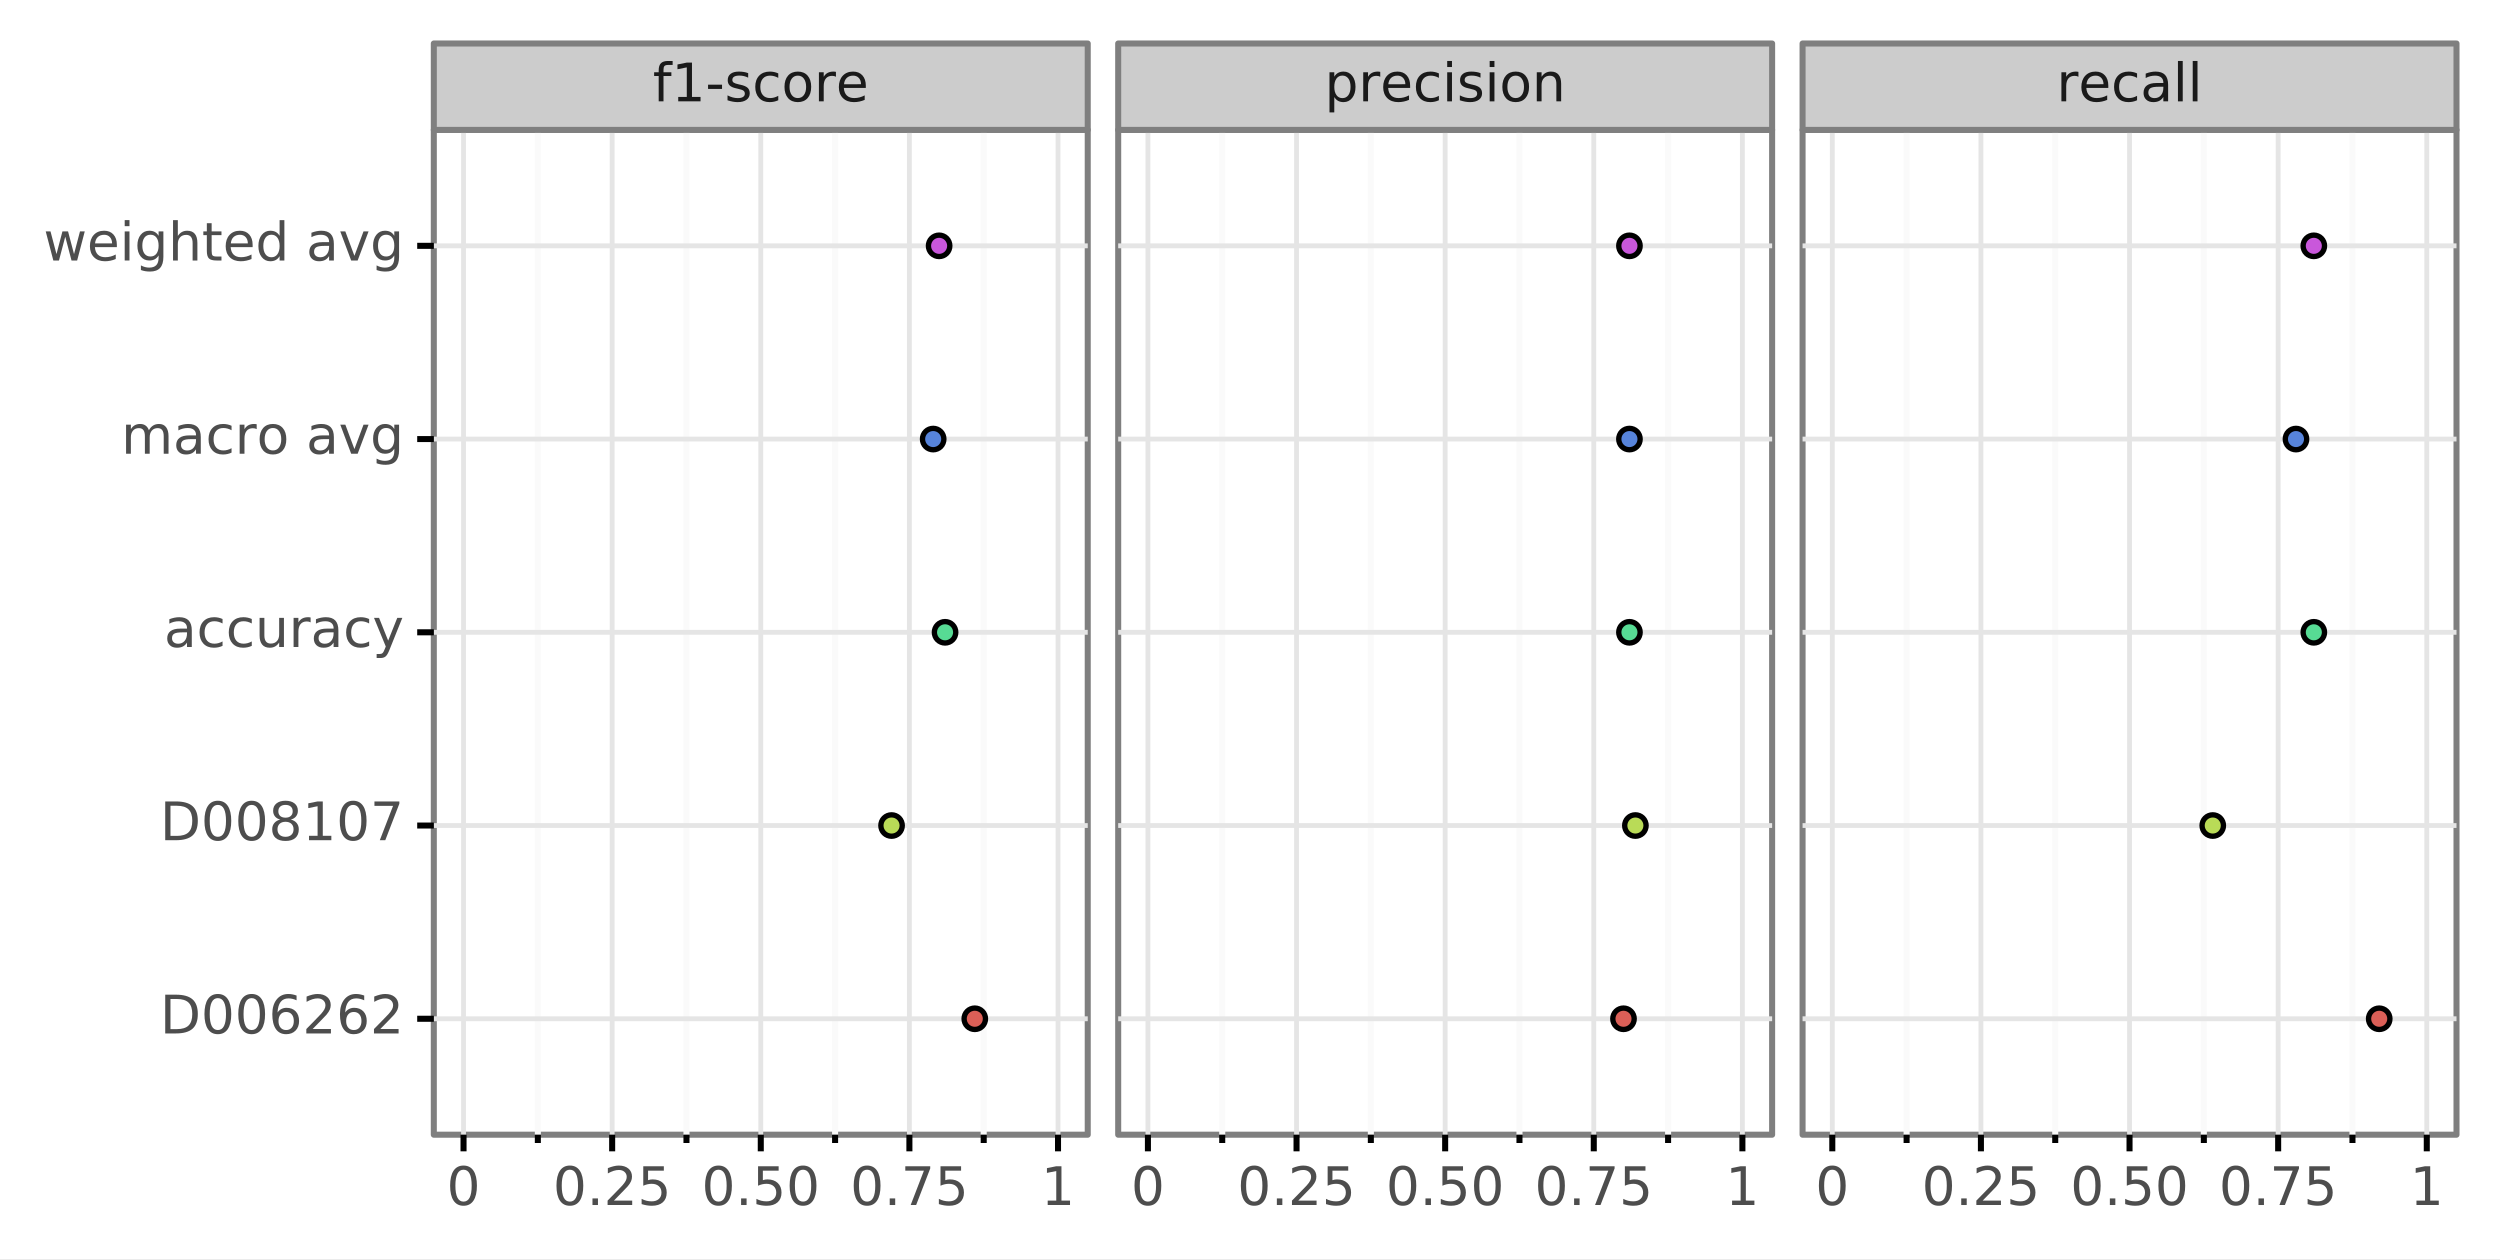 <?xml version="1.0" encoding="utf-8" standalone="no"?>
<!DOCTYPE svg PUBLIC "-//W3C//DTD SVG 1.1//EN"
  "http://www.w3.org/Graphics/SVG/1.1/DTD/svg11.dtd">
<!-- Created with matplotlib (https://matplotlib.org/) -->
<svg height="208.487pt" version="1.1" viewBox="0 0 413.806 208.487" width="413.806pt" xmlns="http://www.w3.org/2000/svg" xmlns:xlink="http://www.w3.org/1999/xlink">
 <rect x="0" y="0" width="413.806" height="208.487" fill="#333333" stroke="none"/>
 <defs>
  <style type="text/css">
*{stroke-linecap:butt;stroke-linejoin:round;}
  </style>
 </defs>
 <g id="figure_1">
  <g id="patch_1">
   <path d="M 0 208.487 
L 413.806 208.487 
L 413.806 0 
L 0 0 
z
" style="fill:#ffffff;stroke:#ffffff;stroke-linejoin:miter;"/>
  </g>
  <g id="axes_1">
   <g id="patch_2">
    <path d="M 71.806 187.82 
L 180.046 187.82 
L 180.046 21.5 
L 71.806 21.5 
z
" style="fill:#ffffff;stroke:#7f7f7f;stroke-linejoin:miter;"/>
   </g>
   <g id="matplotlib.axis_1">
    <g id="xtick_1">
     <g id="line2d_1">
      <path clip-path="url(#pd544c9c6af)" d="M 76.726 187.82 
L 76.726 21.5 
" style="fill:none;stroke:#e5e5e5;stroke-width:0.8;"/>
     </g>
     <g id="line2d_2">
      <path d="M 76.726 187.82 
" style="fill:none;stroke:#000000;stroke-width:1.5;"/>
      <defs>
       <path d="M 0 0 
L 0 2.75 
" id="m4c0784c3f8" style="stroke:#000000;"/>
      </defs>
      <g>
       <use style="stroke:#000000;" x="76.726" xlink:href="#m4c0784c3f8" y="187.82"/>
      </g>
     </g>
     <g id="text_1">
      <!-- 0 -->
      <defs>
       <path d="M 31.781 66.406 
Q 24.172 66.406 20.328 58.906 
Q 16.5 51.422 16.5 36.375 
Q 16.5 21.391 20.328 13.891 
Q 24.172 6.391 31.781 6.391 
Q 39.453 6.391 43.281 13.891 
Q 47.125 21.391 47.125 36.375 
Q 47.125 51.422 43.281 58.906 
Q 39.453 66.406 31.781 66.406 
z
M 31.781 74.219 
Q 44.047 74.219 50.516 64.516 
Q 56.984 54.828 56.984 36.375 
Q 56.984 17.969 50.516 8.266 
Q 44.047 -1.422 31.781 -1.422 
Q 19.531 -1.422 13.062 8.266 
Q 6.594 17.969 6.594 36.375 
Q 6.594 54.828 13.062 64.516 
Q 19.531 74.219 31.781 74.219 
z
" id="DejaVuSans-48"/>
      </defs>
      <g style="fill:#4d4d4d;" transform="translate(73.926 199.457)scale(0.088 -0.088)">
       <use xlink:href="#DejaVuSans-48"/>
      </g>
     </g>
    </g>
    <g id="xtick_2">
     <g id="line2d_3">
      <path clip-path="url(#pd544c9c6af)" d="M 101.326 187.82 
L 101.326 21.5 
" style="fill:none;stroke:#e5e5e5;stroke-width:0.8;"/>
     </g>
     <g id="line2d_4">
      <path d="M 101.326 187.82 
" style="fill:none;stroke:#000000;stroke-width:1.5;"/>
      <g>
       <use style="stroke:#000000;" x="101.326" xlink:href="#m4c0784c3f8" y="187.82"/>
      </g>
     </g>
     <g id="text_2">
      <!-- 0.25 -->
      <defs>
       <path d="M 10.688 12.406 
L 21 12.406 
L 21 0 
L 10.688 0 
z
" id="DejaVuSans-46"/>
       <path d="M 19.188 8.297 
L 53.609 8.297 
L 53.609 0 
L 7.328 0 
L 7.328 8.297 
Q 12.938 14.109 22.625 23.891 
Q 32.328 33.688 34.812 36.531 
Q 39.547 41.844 41.422 45.531 
Q 43.312 49.219 43.312 52.781 
Q 43.312 58.594 39.234 62.25 
Q 35.156 65.922 28.609 65.922 
Q 23.969 65.922 18.812 64.312 
Q 13.672 62.703 7.812 59.422 
L 7.812 69.391 
Q 13.766 71.781 18.938 73 
Q 24.125 74.219 28.422 74.219 
Q 39.75 74.219 46.484 68.547 
Q 53.219 62.891 53.219 53.422 
Q 53.219 48.922 51.531 44.891 
Q 49.859 40.875 45.406 35.406 
Q 44.188 33.984 37.641 27.219 
Q 31.109 20.453 19.188 8.297 
z
" id="DejaVuSans-50"/>
       <path d="M 10.797 72.906 
L 49.516 72.906 
L 49.516 64.594 
L 19.828 64.594 
L 19.828 46.734 
Q 21.969 47.469 24.109 47.828 
Q 26.266 48.188 28.422 48.188 
Q 40.625 48.188 47.75 41.5 
Q 54.891 34.812 54.891 23.391 
Q 54.891 11.625 47.562 5.094 
Q 40.234 -1.422 26.906 -1.422 
Q 22.312 -1.422 17.547 -0.641 
Q 12.797 0.141 7.719 1.703 
L 7.719 11.625 
Q 12.109 9.234 16.797 8.062 
Q 21.484 6.891 26.703 6.891 
Q 35.156 6.891 40.078 11.328 
Q 45.016 15.766 45.016 23.391 
Q 45.016 31 40.078 35.438 
Q 35.156 39.891 26.703 39.891 
Q 22.75 39.891 18.812 39.016 
Q 14.891 38.141 10.797 36.281 
z
" id="DejaVuSans-53"/>
      </defs>
      <g style="fill:#4d4d4d;" transform="translate(91.529 199.457)scale(0.088 -0.088)">
       <use xlink:href="#DejaVuSans-48"/>
       <use x="63.623" xlink:href="#DejaVuSans-46"/>
       <use x="95.41" xlink:href="#DejaVuSans-50"/>
       <use x="159.033" xlink:href="#DejaVuSans-53"/>
      </g>
     </g>
    </g>
    <g id="xtick_3">
     <g id="line2d_5">
      <path clip-path="url(#pd544c9c6af)" d="M 125.926 187.82 
L 125.926 21.5 
" style="fill:none;stroke:#e5e5e5;stroke-width:0.8;"/>
     </g>
     <g id="line2d_6">
      <path d="M 125.926 187.82 
" style="fill:none;stroke:#000000;stroke-width:1.5;"/>
      <g>
       <use style="stroke:#000000;" x="125.926" xlink:href="#m4c0784c3f8" y="187.82"/>
      </g>
     </g>
     <g id="text_3">
      <!-- 0.50 -->
      <g style="fill:#4d4d4d;" transform="translate(116.129 199.457)scale(0.088 -0.088)">
       <use xlink:href="#DejaVuSans-48"/>
       <use x="63.623" xlink:href="#DejaVuSans-46"/>
       <use x="95.41" xlink:href="#DejaVuSans-53"/>
       <use x="159.033" xlink:href="#DejaVuSans-48"/>
      </g>
     </g>
    </g>
    <g id="xtick_4">
     <g id="line2d_7">
      <path clip-path="url(#pd544c9c6af)" d="M 150.526 187.82 
L 150.526 21.5 
" style="fill:none;stroke:#e5e5e5;stroke-width:0.8;"/>
     </g>
     <g id="line2d_8">
      <path d="M 150.526 187.82 
" style="fill:none;stroke:#000000;stroke-width:1.5;"/>
      <g>
       <use style="stroke:#000000;" x="150.526" xlink:href="#m4c0784c3f8" y="187.82"/>
      </g>
     </g>
     <g id="text_4">
      <!-- 0.75 -->
      <defs>
       <path d="M 8.203 72.906 
L 55.078 72.906 
L 55.078 68.703 
L 28.609 0 
L 18.312 0 
L 43.219 64.594 
L 8.203 64.594 
z
" id="DejaVuSans-55"/>
      </defs>
      <g style="fill:#4d4d4d;" transform="translate(140.729 199.457)scale(0.088 -0.088)">
       <use xlink:href="#DejaVuSans-48"/>
       <use x="63.623" xlink:href="#DejaVuSans-46"/>
       <use x="95.41" xlink:href="#DejaVuSans-55"/>
       <use x="159.033" xlink:href="#DejaVuSans-53"/>
      </g>
     </g>
    </g>
    <g id="xtick_5">
     <g id="line2d_9">
      <path clip-path="url(#pd544c9c6af)" d="M 175.126 187.82 
L 175.126 21.5 
" style="fill:none;stroke:#e5e5e5;stroke-width:0.8;"/>
     </g>
     <g id="line2d_10">
      <path d="M 175.126 187.82 
" style="fill:none;stroke:#000000;stroke-width:1.5;"/>
      <g>
       <use style="stroke:#000000;" x="175.126" xlink:href="#m4c0784c3f8" y="187.82"/>
      </g>
     </g>
     <g id="text_5">
      <!-- 1 -->
      <defs>
       <path d="M 12.406 8.297 
L 28.516 8.297 
L 28.516 63.922 
L 10.984 60.406 
L 10.984 69.391 
L 28.422 72.906 
L 38.281 72.906 
L 38.281 8.297 
L 54.391 8.297 
L 54.391 0 
L 12.406 0 
z
" id="DejaVuSans-49"/>
      </defs>
      <g style="fill:#4d4d4d;" transform="translate(172.326 199.457)scale(0.088 -0.088)">
       <use xlink:href="#DejaVuSans-49"/>
      </g>
     </g>
    </g>
    <g id="xtick_6">
     <g id="line2d_11">
      <path clip-path="url(#pd544c9c6af)" d="M 89.026 187.82 
L 89.026 21.5 
" style="fill:none;stroke:#fafafa;"/>
     </g>
     <g id="line2d_12">
      <path d="M 89.026 187.82 
" style="fill:none;stroke:#000000;stroke-width:1.5;"/>
      <defs>
       <path d="M 0 0 
L 0 1.375 
" id="mb6e749b93f" style="stroke:#000000;"/>
      </defs>
      <g>
       <use style="stroke:#000000;" x="89.026" xlink:href="#mb6e749b93f" y="187.82"/>
      </g>
     </g>
    </g>
    <g id="xtick_7">
     <g id="line2d_13">
      <path clip-path="url(#pd544c9c6af)" d="M 113.626 187.82 
L 113.626 21.5 
" style="fill:none;stroke:#fafafa;"/>
     </g>
     <g id="line2d_14">
      <path d="M 113.626 187.82 
" style="fill:none;stroke:#000000;stroke-width:1.5;"/>
      <g>
       <use style="stroke:#000000;" x="113.626" xlink:href="#mb6e749b93f" y="187.82"/>
      </g>
     </g>
    </g>
    <g id="xtick_8">
     <g id="line2d_15">
      <path clip-path="url(#pd544c9c6af)" d="M 138.226 187.82 
L 138.226 21.5 
" style="fill:none;stroke:#fafafa;"/>
     </g>
     <g id="line2d_16">
      <path d="M 138.226 187.82 
" style="fill:none;stroke:#000000;stroke-width:1.5;"/>
      <g>
       <use style="stroke:#000000;" x="138.226" xlink:href="#mb6e749b93f" y="187.82"/>
      </g>
     </g>
    </g>
    <g id="xtick_9">
     <g id="line2d_17">
      <path clip-path="url(#pd544c9c6af)" d="M 162.826 187.82 
L 162.826 21.5 
" style="fill:none;stroke:#fafafa;"/>
     </g>
     <g id="line2d_18">
      <path d="M 162.826 187.82 
" style="fill:none;stroke:#000000;stroke-width:1.5;"/>
      <g>
       <use style="stroke:#000000;" x="162.826" xlink:href="#mb6e749b93f" y="187.82"/>
      </g>
     </g>
    </g>
   </g>
   <g id="matplotlib.axis_2">
    <g id="ytick_1">
     <g id="line2d_19">
      <path clip-path="url(#pd544c9c6af)" d="M 71.806 168.629 
L 180.046 168.629 
" style="fill:none;stroke:#e5e5e5;stroke-width:0.8;"/>
     </g>
     <g id="line2d_20">
      <path d="M 71.806 168.629 
" style="fill:none;stroke:#000000;stroke-width:1.5;"/>
      <defs>
       <path d="M 0 0 
L -2.75 0 
" id="mcec20b1c4e" style="stroke:#000000;"/>
      </defs>
      <g>
       <use style="stroke:#000000;" x="71.806" xlink:href="#mcec20b1c4e" y="168.629"/>
      </g>
     </g>
     <g id="text_6">
      <!-- D006262 -->
      <defs>
       <path d="M 19.672 64.797 
L 19.672 8.109 
L 31.594 8.109 
Q 46.688 8.109 53.688 14.938 
Q 60.688 21.781 60.688 36.531 
Q 60.688 51.172 53.688 57.984 
Q 46.688 64.797 31.594 64.797 
z
M 9.812 72.906 
L 30.078 72.906 
Q 51.266 72.906 61.172 64.094 
Q 71.094 55.281 71.094 36.531 
Q 71.094 17.672 61.125 8.828 
Q 51.172 0 30.078 0 
L 9.812 0 
z
" id="DejaVuSans-68"/>
       <path d="M 33.016 40.375 
Q 26.375 40.375 22.484 35.828 
Q 18.609 31.297 18.609 23.391 
Q 18.609 15.531 22.484 10.953 
Q 26.375 6.391 33.016 6.391 
Q 39.656 6.391 43.531 10.953 
Q 47.406 15.531 47.406 23.391 
Q 47.406 31.297 43.531 35.828 
Q 39.656 40.375 33.016 40.375 
z
M 52.594 71.297 
L 52.594 62.312 
Q 48.875 64.062 45.094 64.984 
Q 41.312 65.922 37.594 65.922 
Q 27.828 65.922 22.672 59.328 
Q 17.531 52.734 16.797 39.406 
Q 19.672 43.656 24.016 45.922 
Q 28.375 48.188 33.594 48.188 
Q 44.578 48.188 50.953 41.516 
Q 57.328 34.859 57.328 23.391 
Q 57.328 12.156 50.688 5.359 
Q 44.047 -1.422 33.016 -1.422 
Q 20.359 -1.422 13.672 8.266 
Q 6.984 17.969 6.984 36.375 
Q 6.984 53.656 15.188 63.938 
Q 23.391 74.219 37.203 74.219 
Q 40.922 74.219 44.703 73.484 
Q 48.484 72.75 52.594 71.297 
z
" id="DejaVuSans-54"/>
      </defs>
      <g style="fill:#4d4d4d;" transform="translate(26.486 171.057)scale(0.088 -0.088)">
       <use xlink:href="#DejaVuSans-68"/>
       <use x="77.002" xlink:href="#DejaVuSans-48"/>
       <use x="140.625" xlink:href="#DejaVuSans-48"/>
       <use x="204.248" xlink:href="#DejaVuSans-54"/>
       <use x="267.871" xlink:href="#DejaVuSans-50"/>
       <use x="331.494" xlink:href="#DejaVuSans-54"/>
       <use x="395.117" xlink:href="#DejaVuSans-50"/>
      </g>
     </g>
    </g>
    <g id="ytick_2">
     <g id="line2d_21">
      <path clip-path="url(#pd544c9c6af)" d="M 71.806 136.645 
L 180.046 136.645 
" style="fill:none;stroke:#e5e5e5;stroke-width:0.8;"/>
     </g>
     <g id="line2d_22">
      <path d="M 71.806 136.645 
" style="fill:none;stroke:#000000;stroke-width:1.5;"/>
      <g>
       <use style="stroke:#000000;" x="71.806" xlink:href="#mcec20b1c4e" y="136.645"/>
      </g>
     </g>
     <g id="text_7">
      <!-- D008107 -->
      <defs>
       <path d="M 31.781 34.625 
Q 24.75 34.625 20.719 30.859 
Q 16.703 27.094 16.703 20.516 
Q 16.703 13.922 20.719 10.156 
Q 24.75 6.391 31.781 6.391 
Q 38.812 6.391 42.859 10.172 
Q 46.922 13.969 46.922 20.516 
Q 46.922 27.094 42.891 30.859 
Q 38.875 34.625 31.781 34.625 
z
M 21.922 38.812 
Q 15.578 40.375 12.031 44.719 
Q 8.5 49.078 8.5 55.328 
Q 8.5 64.062 14.719 69.141 
Q 20.953 74.219 31.781 74.219 
Q 42.672 74.219 48.875 69.141 
Q 55.078 64.062 55.078 55.328 
Q 55.078 49.078 51.531 44.719 
Q 48 40.375 41.703 38.812 
Q 48.828 37.156 52.797 32.312 
Q 56.781 27.484 56.781 20.516 
Q 56.781 9.906 50.312 4.234 
Q 43.844 -1.422 31.781 -1.422 
Q 19.734 -1.422 13.25 4.234 
Q 6.781 9.906 6.781 20.516 
Q 6.781 27.484 10.781 32.312 
Q 14.797 37.156 21.922 38.812 
z
M 18.312 54.391 
Q 18.312 48.734 21.844 45.562 
Q 25.391 42.391 31.781 42.391 
Q 38.141 42.391 41.719 45.562 
Q 45.312 48.734 45.312 54.391 
Q 45.312 60.062 41.719 63.234 
Q 38.141 66.406 31.781 66.406 
Q 25.391 66.406 21.844 63.234 
Q 18.312 60.062 18.312 54.391 
z
" id="DejaVuSans-56"/>
      </defs>
      <g style="fill:#4d4d4d;" transform="translate(26.486 139.073)scale(0.088 -0.088)">
       <use xlink:href="#DejaVuSans-68"/>
       <use x="77.002" xlink:href="#DejaVuSans-48"/>
       <use x="140.625" xlink:href="#DejaVuSans-48"/>
       <use x="204.248" xlink:href="#DejaVuSans-56"/>
       <use x="267.871" xlink:href="#DejaVuSans-49"/>
       <use x="331.494" xlink:href="#DejaVuSans-48"/>
       <use x="395.117" xlink:href="#DejaVuSans-55"/>
      </g>
     </g>
    </g>
    <g id="ytick_3">
     <g id="line2d_23">
      <path clip-path="url(#pd544c9c6af)" d="M 71.806 104.66 
L 180.046 104.66 
" style="fill:none;stroke:#e5e5e5;stroke-width:0.8;"/>
     </g>
     <g id="line2d_24">
      <path d="M 71.806 104.66 
" style="fill:none;stroke:#000000;stroke-width:1.5;"/>
      <g>
       <use style="stroke:#000000;" x="71.806" xlink:href="#mcec20b1c4e" y="104.66"/>
      </g>
     </g>
     <g id="text_8">
      <!-- accuracy -->
      <defs>
       <path d="M 34.281 27.484 
Q 23.391 27.484 19.188 25 
Q 14.984 22.516 14.984 16.5 
Q 14.984 11.719 18.141 8.906 
Q 21.297 6.109 26.703 6.109 
Q 34.188 6.109 38.703 11.406 
Q 43.219 16.703 43.219 25.484 
L 43.219 27.484 
z
M 52.203 31.203 
L 52.203 0 
L 43.219 0 
L 43.219 8.297 
Q 40.141 3.328 35.547 0.953 
Q 30.953 -1.422 24.312 -1.422 
Q 15.922 -1.422 10.953 3.297 
Q 6 8.016 6 15.922 
Q 6 25.141 12.172 29.828 
Q 18.359 34.516 30.609 34.516 
L 43.219 34.516 
L 43.219 35.406 
Q 43.219 41.609 39.141 45 
Q 35.062 48.391 27.688 48.391 
Q 23 48.391 18.547 47.266 
Q 14.109 46.141 10.016 43.891 
L 10.016 52.203 
Q 14.938 54.109 19.578 55.047 
Q 24.219 56 28.609 56 
Q 40.484 56 46.344 49.844 
Q 52.203 43.703 52.203 31.203 
z
" id="DejaVuSans-97"/>
       <path d="M 48.781 52.594 
L 48.781 44.188 
Q 44.969 46.297 41.141 47.344 
Q 37.312 48.391 33.406 48.391 
Q 24.656 48.391 19.812 42.844 
Q 14.984 37.312 14.984 27.297 
Q 14.984 17.281 19.812 11.734 
Q 24.656 6.203 33.406 6.203 
Q 37.312 6.203 41.141 7.25 
Q 44.969 8.297 48.781 10.406 
L 48.781 2.094 
Q 45.016 0.344 40.984 -0.531 
Q 36.969 -1.422 32.422 -1.422 
Q 20.062 -1.422 12.781 6.344 
Q 5.516 14.109 5.516 27.297 
Q 5.516 40.672 12.859 48.328 
Q 20.219 56 33.016 56 
Q 37.156 56 41.109 55.141 
Q 45.062 54.297 48.781 52.594 
z
" id="DejaVuSans-99"/>
       <path d="M 8.5 21.578 
L 8.5 54.688 
L 17.484 54.688 
L 17.484 21.922 
Q 17.484 14.156 20.5 10.266 
Q 23.531 6.391 29.594 6.391 
Q 36.859 6.391 41.078 11.031 
Q 45.312 15.672 45.312 23.688 
L 45.312 54.688 
L 54.297 54.688 
L 54.297 0 
L 45.312 0 
L 45.312 8.406 
Q 42.047 3.422 37.719 1 
Q 33.406 -1.422 27.688 -1.422 
Q 18.266 -1.422 13.375 4.438 
Q 8.5 10.297 8.5 21.578 
z
M 31.109 56 
z
" id="DejaVuSans-117"/>
       <path d="M 41.109 46.297 
Q 39.594 47.172 37.812 47.578 
Q 36.031 48 33.891 48 
Q 26.266 48 22.188 43.047 
Q 18.109 38.094 18.109 28.812 
L 18.109 0 
L 9.078 0 
L 9.078 54.688 
L 18.109 54.688 
L 18.109 46.188 
Q 20.953 51.172 25.484 53.578 
Q 30.031 56 36.531 56 
Q 37.453 56 38.578 55.875 
Q 39.703 55.766 41.062 55.516 
z
" id="DejaVuSans-114"/>
       <path d="M 32.172 -5.078 
Q 28.375 -14.844 24.75 -17.812 
Q 21.141 -20.797 15.094 -20.797 
L 7.906 -20.797 
L 7.906 -13.281 
L 13.188 -13.281 
Q 16.891 -13.281 18.938 -11.516 
Q 21 -9.766 23.484 -3.219 
L 25.094 0.875 
L 2.984 54.688 
L 12.5 54.688 
L 29.594 11.922 
L 46.688 54.688 
L 56.203 54.688 
z
" id="DejaVuSans-121"/>
      </defs>
      <g style="fill:#4d4d4d;" transform="translate(27.151 107.088)scale(0.088 -0.088)">
       <use xlink:href="#DejaVuSans-97"/>
       <use x="61.279" xlink:href="#DejaVuSans-99"/>
       <use x="116.26" xlink:href="#DejaVuSans-99"/>
       <use x="171.24" xlink:href="#DejaVuSans-117"/>
       <use x="234.619" xlink:href="#DejaVuSans-114"/>
       <use x="275.732" xlink:href="#DejaVuSans-97"/>
       <use x="337.012" xlink:href="#DejaVuSans-99"/>
       <use x="391.992" xlink:href="#DejaVuSans-121"/>
      </g>
     </g>
    </g>
    <g id="ytick_4">
     <g id="line2d_25">
      <path clip-path="url(#pd544c9c6af)" d="M 71.806 72.675 
L 180.046 72.675 
" style="fill:none;stroke:#e5e5e5;stroke-width:0.8;"/>
     </g>
     <g id="line2d_26">
      <path d="M 71.806 72.675 
" style="fill:none;stroke:#000000;stroke-width:1.5;"/>
      <g>
       <use style="stroke:#000000;" x="71.806" xlink:href="#mcec20b1c4e" y="72.675"/>
      </g>
     </g>
     <g id="text_9">
      <!-- macro avg -->
      <defs>
       <path d="M 52 44.188 
Q 55.375 50.25 60.062 53.125 
Q 64.75 56 71.094 56 
Q 79.641 56 84.281 50.016 
Q 88.922 44.047 88.922 33.016 
L 88.922 0 
L 79.891 0 
L 79.891 32.719 
Q 79.891 40.578 77.094 44.375 
Q 74.312 48.188 68.609 48.188 
Q 61.625 48.188 57.562 43.547 
Q 53.516 38.922 53.516 30.906 
L 53.516 0 
L 44.484 0 
L 44.484 32.719 
Q 44.484 40.625 41.703 44.406 
Q 38.922 48.188 33.109 48.188 
Q 26.219 48.188 22.156 43.531 
Q 18.109 38.875 18.109 30.906 
L 18.109 0 
L 9.078 0 
L 9.078 54.688 
L 18.109 54.688 
L 18.109 46.188 
Q 21.188 51.219 25.484 53.609 
Q 29.781 56 35.688 56 
Q 41.656 56 45.828 52.969 
Q 50 49.953 52 44.188 
z
" id="DejaVuSans-109"/>
       <path d="M 30.609 48.391 
Q 23.391 48.391 19.188 42.75 
Q 14.984 37.109 14.984 27.297 
Q 14.984 17.484 19.156 11.844 
Q 23.344 6.203 30.609 6.203 
Q 37.797 6.203 41.984 11.859 
Q 46.188 17.531 46.188 27.297 
Q 46.188 37.016 41.984 42.703 
Q 37.797 48.391 30.609 48.391 
z
M 30.609 56 
Q 42.328 56 49.016 48.375 
Q 55.719 40.766 55.719 27.297 
Q 55.719 13.875 49.016 6.219 
Q 42.328 -1.422 30.609 -1.422 
Q 18.844 -1.422 12.172 6.219 
Q 5.516 13.875 5.516 27.297 
Q 5.516 40.766 12.172 48.375 
Q 18.844 56 30.609 56 
z
" id="DejaVuSans-111"/>
       <path id="DejaVuSans-32"/>
       <path d="M 2.984 54.688 
L 12.5 54.688 
L 29.594 8.797 
L 46.688 54.688 
L 56.203 54.688 
L 35.688 0 
L 23.484 0 
z
" id="DejaVuSans-118"/>
       <path d="M 45.406 27.984 
Q 45.406 37.75 41.375 43.109 
Q 37.359 48.484 30.078 48.484 
Q 22.859 48.484 18.828 43.109 
Q 14.797 37.75 14.797 27.984 
Q 14.797 18.266 18.828 12.891 
Q 22.859 7.516 30.078 7.516 
Q 37.359 7.516 41.375 12.891 
Q 45.406 18.266 45.406 27.984 
z
M 54.391 6.781 
Q 54.391 -7.172 48.188 -13.984 
Q 42 -20.797 29.203 -20.797 
Q 24.469 -20.797 20.266 -20.094 
Q 16.062 -19.391 12.109 -17.922 
L 12.109 -9.188 
Q 16.062 -11.328 19.922 -12.344 
Q 23.781 -13.375 27.781 -13.375 
Q 36.625 -13.375 41.016 -8.766 
Q 45.406 -4.156 45.406 5.172 
L 45.406 9.625 
Q 42.625 4.781 38.281 2.391 
Q 33.938 0 27.875 0 
Q 17.828 0 11.672 7.656 
Q 5.516 15.328 5.516 27.984 
Q 5.516 40.672 11.672 48.328 
Q 17.828 56 27.875 56 
Q 33.938 56 38.281 53.609 
Q 42.625 51.219 45.406 46.391 
L 45.406 54.688 
L 54.391 54.688 
z
" id="DejaVuSans-103"/>
      </defs>
      <g style="fill:#4d4d4d;" transform="translate(20.069 75.104)scale(0.088 -0.088)">
       <use xlink:href="#DejaVuSans-109"/>
       <use x="97.412" xlink:href="#DejaVuSans-97"/>
       <use x="158.691" xlink:href="#DejaVuSans-99"/>
       <use x="213.672" xlink:href="#DejaVuSans-114"/>
       <use x="254.754" xlink:href="#DejaVuSans-111"/>
       <use x="315.936" xlink:href="#DejaVuSans-32"/>
       <use x="347.723" xlink:href="#DejaVuSans-97"/>
       <use x="409.002" xlink:href="#DejaVuSans-118"/>
       <use x="468.182" xlink:href="#DejaVuSans-103"/>
      </g>
     </g>
    </g>
    <g id="ytick_5">
     <g id="line2d_27">
      <path clip-path="url(#pd544c9c6af)" d="M 71.806 40.691 
L 180.046 40.691 
" style="fill:none;stroke:#e5e5e5;stroke-width:0.8;"/>
     </g>
     <g id="line2d_28">
      <path d="M 71.806 40.691 
" style="fill:none;stroke:#000000;stroke-width:1.5;"/>
      <g>
       <use style="stroke:#000000;" x="71.806" xlink:href="#mcec20b1c4e" y="40.691"/>
      </g>
     </g>
     <g id="text_10">
      <!-- weighted avg -->
      <defs>
       <path d="M 4.203 54.688 
L 13.188 54.688 
L 24.422 12.016 
L 35.594 54.688 
L 46.188 54.688 
L 57.422 12.016 
L 68.609 54.688 
L 77.594 54.688 
L 63.281 0 
L 52.688 0 
L 40.922 44.828 
L 29.109 0 
L 18.5 0 
z
" id="DejaVuSans-119"/>
       <path d="M 56.203 29.594 
L 56.203 25.203 
L 14.891 25.203 
Q 15.484 15.922 20.484 11.062 
Q 25.484 6.203 34.422 6.203 
Q 39.594 6.203 44.453 7.469 
Q 49.312 8.734 54.109 11.281 
L 54.109 2.781 
Q 49.266 0.734 44.188 -0.344 
Q 39.109 -1.422 33.891 -1.422 
Q 20.797 -1.422 13.156 6.188 
Q 5.516 13.812 5.516 26.812 
Q 5.516 40.234 12.766 48.109 
Q 20.016 56 32.328 56 
Q 43.359 56 49.781 48.891 
Q 56.203 41.797 56.203 29.594 
z
M 47.219 32.234 
Q 47.125 39.594 43.094 43.984 
Q 39.062 48.391 32.422 48.391 
Q 24.906 48.391 20.391 44.141 
Q 15.875 39.891 15.188 32.172 
z
" id="DejaVuSans-101"/>
       <path d="M 9.422 54.688 
L 18.406 54.688 
L 18.406 0 
L 9.422 0 
z
M 9.422 75.984 
L 18.406 75.984 
L 18.406 64.594 
L 9.422 64.594 
z
" id="DejaVuSans-105"/>
       <path d="M 54.891 33.016 
L 54.891 0 
L 45.906 0 
L 45.906 32.719 
Q 45.906 40.484 42.875 44.328 
Q 39.844 48.188 33.797 48.188 
Q 26.516 48.188 22.312 43.547 
Q 18.109 38.922 18.109 30.906 
L 18.109 0 
L 9.078 0 
L 9.078 75.984 
L 18.109 75.984 
L 18.109 46.188 
Q 21.344 51.125 25.703 53.562 
Q 30.078 56 35.797 56 
Q 45.219 56 50.047 50.172 
Q 54.891 44.344 54.891 33.016 
z
" id="DejaVuSans-104"/>
       <path d="M 18.312 70.219 
L 18.312 54.688 
L 36.812 54.688 
L 36.812 47.703 
L 18.312 47.703 
L 18.312 18.016 
Q 18.312 11.328 20.141 9.422 
Q 21.969 7.516 27.594 7.516 
L 36.812 7.516 
L 36.812 0 
L 27.594 0 
Q 17.188 0 13.234 3.875 
Q 9.281 7.766 9.281 18.016 
L 9.281 47.703 
L 2.688 47.703 
L 2.688 54.688 
L 9.281 54.688 
L 9.281 70.219 
z
" id="DejaVuSans-116"/>
       <path d="M 45.406 46.391 
L 45.406 75.984 
L 54.391 75.984 
L 54.391 0 
L 45.406 0 
L 45.406 8.203 
Q 42.578 3.328 38.25 0.953 
Q 33.938 -1.422 27.875 -1.422 
Q 17.969 -1.422 11.734 6.484 
Q 5.516 14.406 5.516 27.297 
Q 5.516 40.188 11.734 48.094 
Q 17.969 56 27.875 56 
Q 33.938 56 38.25 53.625 
Q 42.578 51.266 45.406 46.391 
z
M 14.797 27.297 
Q 14.797 17.391 18.875 11.75 
Q 22.953 6.109 30.078 6.109 
Q 37.203 6.109 41.297 11.75 
Q 45.406 17.391 45.406 27.297 
Q 45.406 37.203 41.297 42.844 
Q 37.203 48.484 30.078 48.484 
Q 22.953 48.484 18.875 42.844 
Q 14.797 37.203 14.797 27.297 
z
" id="DejaVuSans-100"/>
      </defs>
      <g style="fill:#4d4d4d;" transform="translate(7.2 43.119)scale(0.088 -0.088)">
       <use xlink:href="#DejaVuSans-119"/>
       <use x="81.787" xlink:href="#DejaVuSans-101"/>
       <use x="143.311" xlink:href="#DejaVuSans-105"/>
       <use x="171.094" xlink:href="#DejaVuSans-103"/>
       <use x="234.57" xlink:href="#DejaVuSans-104"/>
       <use x="297.949" xlink:href="#DejaVuSans-116"/>
       <use x="337.158" xlink:href="#DejaVuSans-101"/>
       <use x="398.682" xlink:href="#DejaVuSans-100"/>
       <use x="462.158" xlink:href="#DejaVuSans-32"/>
       <use x="493.945" xlink:href="#DejaVuSans-97"/>
       <use x="555.225" xlink:href="#DejaVuSans-118"/>
       <use x="614.404" xlink:href="#DejaVuSans-103"/>
      </g>
     </g>
    </g>
   </g>
   <g id="PathCollection_1">
    <path clip-path="url(#pd544c9c6af)" d="M 161.35 170.402 
C 161.82 170.402 162.271 170.215 162.603 169.883 
C 162.935 169.55 163.122 169.099 163.122 168.629 
C 163.122 168.159 162.935 167.708 162.603 167.376 
C 162.271 167.044 161.82 166.857 161.35 166.857 
C 160.88 166.857 160.429 167.044 160.096 167.376 
C 159.764 167.708 159.577 168.159 159.577 168.629 
C 159.577 169.099 159.764 169.55 160.096 169.883 
C 160.429 170.215 160.88 170.402 161.35 170.402 
z
" style="fill:#db5f57;stroke:#000000;stroke-width:0.886;"/>
    <path clip-path="url(#pd544c9c6af)" d="M 147.574 138.417 
C 148.044 138.417 148.495 138.23 148.827 137.898 
C 149.159 137.566 149.346 137.115 149.346 136.645 
C 149.346 136.175 149.159 135.724 148.827 135.391 
C 148.495 135.059 148.044 134.872 147.574 134.872 
C 147.104 134.872 146.653 135.059 146.32 135.391 
C 145.988 135.724 145.801 136.175 145.801 136.645 
C 145.801 137.115 145.988 137.566 146.32 137.898 
C 146.653 138.23 147.104 138.417 147.574 138.417 
z
" style="fill:#b9db57;stroke:#000000;stroke-width:0.886;"/>
    <path clip-path="url(#pd544c9c6af)" d="M 156.43 106.432 
C 156.9 106.432 157.351 106.246 157.683 105.913 
C 158.015 105.581 158.202 105.13 158.202 104.66 
C 158.202 104.19 158.015 103.739 157.683 103.407 
C 157.351 103.074 156.9 102.888 156.43 102.888 
C 155.96 102.888 155.509 103.074 155.176 103.407 
C 154.844 103.739 154.657 104.19 154.657 104.66 
C 154.657 105.13 154.844 105.581 155.176 105.913 
C 155.509 106.246 155.96 106.432 156.43 106.432 
z
" style="fill:#57db94;stroke:#000000;stroke-width:0.886;"/>
    <path clip-path="url(#pd544c9c6af)" d="M 154.462 74.448 
C 154.932 74.448 155.383 74.261 155.715 73.929 
C 156.047 73.596 156.234 73.145 156.234 72.675 
C 156.234 72.205 156.047 71.754 155.715 71.422 
C 155.383 71.09 154.932 70.903 154.462 70.903 
C 153.992 70.903 153.541 71.09 153.208 71.422 
C 152.876 71.754 152.689 72.205 152.689 72.675 
C 152.689 73.145 152.876 73.596 153.208 73.929 
C 153.541 74.261 153.992 74.448 154.462 74.448 
z
" style="fill:#5784db;stroke:#000000;stroke-width:0.886;"/>
    <path clip-path="url(#pd544c9c6af)" d="M 155.446 42.463 
C 155.916 42.463 156.367 42.276 156.699 41.944 
C 157.031 41.612 157.218 41.161 157.218 40.691 
C 157.218 40.221 157.031 39.77 156.699 39.437 
C 156.367 39.105 155.916 38.918 155.446 38.918 
C 154.976 38.918 154.525 39.105 154.192 39.437 
C 153.86 39.77 153.673 40.221 153.673 40.691 
C 153.673 41.161 153.86 41.612 154.192 41.944 
C 154.525 42.276 154.976 42.463 155.446 42.463 
z
" style="fill:#c957db;stroke:#000000;stroke-width:0.886;"/>
   </g>
   <g id="patch_3">
    <path d="M 71.806 21.5 
L 180.046 21.5 
L 180.046 7.2 
L 71.806 7.2 
z
" style="fill:#cccccc;stroke:#7f7f7f;stroke-linejoin:miter;"/>
   </g>
   <g id="text_11">
    <!-- f1-score -->
    <defs>
     <path d="M 37.109 75.984 
L 37.109 68.5 
L 28.516 68.5 
Q 23.688 68.5 21.797 66.547 
Q 19.922 64.594 19.922 59.516 
L 19.922 54.688 
L 34.719 54.688 
L 34.719 47.703 
L 19.922 47.703 
L 19.922 0 
L 10.891 0 
L 10.891 47.703 
L 2.297 47.703 
L 2.297 54.688 
L 10.891 54.688 
L 10.891 58.5 
Q 10.891 67.625 15.141 71.797 
Q 19.391 75.984 28.609 75.984 
z
" id="DejaVuSans-102"/>
     <path d="M 4.891 31.391 
L 31.203 31.391 
L 31.203 23.391 
L 4.891 23.391 
z
" id="DejaVuSans-45"/>
     <path d="M 44.281 53.078 
L 44.281 44.578 
Q 40.484 46.531 36.375 47.5 
Q 32.281 48.484 27.875 48.484 
Q 21.188 48.484 17.844 46.438 
Q 14.5 44.391 14.5 40.281 
Q 14.5 37.156 16.891 35.375 
Q 19.281 33.594 26.516 31.984 
L 29.594 31.297 
Q 39.156 29.25 43.188 25.516 
Q 47.219 21.781 47.219 15.094 
Q 47.219 7.469 41.188 3.016 
Q 35.156 -1.422 24.609 -1.422 
Q 20.219 -1.422 15.453 -0.562 
Q 10.688 0.297 5.422 2 
L 5.422 11.281 
Q 10.406 8.688 15.234 7.391 
Q 20.062 6.109 24.812 6.109 
Q 31.156 6.109 34.562 8.281 
Q 37.984 10.453 37.984 14.406 
Q 37.984 18.062 35.516 20.016 
Q 33.062 21.969 24.703 23.781 
L 21.578 24.516 
Q 13.234 26.266 9.516 29.906 
Q 5.812 33.547 5.812 39.891 
Q 5.812 47.609 11.281 51.797 
Q 16.75 56 26.812 56 
Q 31.781 56 36.172 55.266 
Q 40.578 54.547 44.281 53.078 
z
" id="DejaVuSans-115"/>
    </defs>
    <g style="fill:#1a1a1a;" transform="translate(108.071 16.778)scale(0.088 -0.088)">
     <use xlink:href="#DejaVuSans-102"/>
     <use x="35.205" xlink:href="#DejaVuSans-49"/>
     <use x="98.828" xlink:href="#DejaVuSans-45"/>
     <use x="134.912" xlink:href="#DejaVuSans-115"/>
     <use x="187.012" xlink:href="#DejaVuSans-99"/>
     <use x="241.992" xlink:href="#DejaVuSans-111"/>
     <use x="303.174" xlink:href="#DejaVuSans-114"/>
     <use x="344.256" xlink:href="#DejaVuSans-101"/>
    </g>
   </g>
  </g>
  <g id="axes_2">
   <g id="patch_4">
    <path d="M 185.086 187.82 
L 293.326 187.82 
L 293.326 21.5 
L 185.086 21.5 
z
" style="fill:#ffffff;stroke:#7f7f7f;stroke-linejoin:miter;"/>
   </g>
   <g id="matplotlib.axis_3">
    <g id="xtick_10">
     <g id="line2d_29">
      <path clip-path="url(#pa8edad431b)" d="M 190.006 187.82 
L 190.006 21.5 
" style="fill:none;stroke:#e5e5e5;stroke-linecap:square;stroke-width:0.8;"/>
     </g>
     <g id="line2d_30">
      <path d="M 190.006 187.82 
" style="fill:none;stroke:#000000;stroke-linecap:square;stroke-width:1.5;"/>
      <g>
       <use style="stroke:#000000;" x="190.006" xlink:href="#m4c0784c3f8" y="187.82"/>
      </g>
     </g>
     <g id="text_12">
      <!-- 0 -->
      <g style="fill:#4d4d4d;" transform="translate(187.206 199.457)scale(0.088 -0.088)">
       <use xlink:href="#DejaVuSans-48"/>
      </g>
     </g>
    </g>
    <g id="xtick_11">
     <g id="line2d_31">
      <path clip-path="url(#pa8edad431b)" d="M 214.606 187.82 
L 214.606 21.5 
" style="fill:none;stroke:#e5e5e5;stroke-linecap:square;stroke-width:0.8;"/>
     </g>
     <g id="line2d_32">
      <path d="M 214.606 187.82 
" style="fill:none;stroke:#000000;stroke-linecap:square;stroke-width:1.5;"/>
      <g>
       <use style="stroke:#000000;" x="214.606" xlink:href="#m4c0784c3f8" y="187.82"/>
      </g>
     </g>
     <g id="text_13">
      <!-- 0.25 -->
      <g style="fill:#4d4d4d;" transform="translate(204.809 199.457)scale(0.088 -0.088)">
       <use xlink:href="#DejaVuSans-48"/>
       <use x="63.623" xlink:href="#DejaVuSans-46"/>
       <use x="95.41" xlink:href="#DejaVuSans-50"/>
       <use x="159.033" xlink:href="#DejaVuSans-53"/>
      </g>
     </g>
    </g>
    <g id="xtick_12">
     <g id="line2d_33">
      <path clip-path="url(#pa8edad431b)" d="M 239.206 187.82 
L 239.206 21.5 
" style="fill:none;stroke:#e5e5e5;stroke-linecap:square;stroke-width:0.8;"/>
     </g>
     <g id="line2d_34">
      <path d="M 239.206 187.82 
" style="fill:none;stroke:#000000;stroke-linecap:square;stroke-width:1.5;"/>
      <g>
       <use style="stroke:#000000;" x="239.206" xlink:href="#m4c0784c3f8" y="187.82"/>
      </g>
     </g>
     <g id="text_14">
      <!-- 0.50 -->
      <g style="fill:#4d4d4d;" transform="translate(229.409 199.457)scale(0.088 -0.088)">
       <use xlink:href="#DejaVuSans-48"/>
       <use x="63.623" xlink:href="#DejaVuSans-46"/>
       <use x="95.41" xlink:href="#DejaVuSans-53"/>
       <use x="159.033" xlink:href="#DejaVuSans-48"/>
      </g>
     </g>
    </g>
    <g id="xtick_13">
     <g id="line2d_35">
      <path clip-path="url(#pa8edad431b)" d="M 263.806 187.82 
L 263.806 21.5 
" style="fill:none;stroke:#e5e5e5;stroke-linecap:square;stroke-width:0.8;"/>
     </g>
     <g id="line2d_36">
      <path d="M 263.806 187.82 
" style="fill:none;stroke:#000000;stroke-linecap:square;stroke-width:1.5;"/>
      <g>
       <use style="stroke:#000000;" x="263.806" xlink:href="#m4c0784c3f8" y="187.82"/>
      </g>
     </g>
     <g id="text_15">
      <!-- 0.75 -->
      <g style="fill:#4d4d4d;" transform="translate(254.009 199.457)scale(0.088 -0.088)">
       <use xlink:href="#DejaVuSans-48"/>
       <use x="63.623" xlink:href="#DejaVuSans-46"/>
       <use x="95.41" xlink:href="#DejaVuSans-55"/>
       <use x="159.033" xlink:href="#DejaVuSans-53"/>
      </g>
     </g>
    </g>
    <g id="xtick_14">
     <g id="line2d_37">
      <path clip-path="url(#pa8edad431b)" d="M 288.406 187.82 
L 288.406 21.5 
" style="fill:none;stroke:#e5e5e5;stroke-linecap:square;stroke-width:0.8;"/>
     </g>
     <g id="line2d_38">
      <path d="M 288.406 187.82 
" style="fill:none;stroke:#000000;stroke-linecap:square;stroke-width:1.5;"/>
      <g>
       <use style="stroke:#000000;" x="288.406" xlink:href="#m4c0784c3f8" y="187.82"/>
      </g>
     </g>
     <g id="text_16">
      <!-- 1 -->
      <g style="fill:#4d4d4d;" transform="translate(285.606 199.457)scale(0.088 -0.088)">
       <use xlink:href="#DejaVuSans-49"/>
      </g>
     </g>
    </g>
    <g id="xtick_15">
     <g id="line2d_39">
      <path clip-path="url(#pa8edad431b)" d="M 202.306 187.82 
L 202.306 21.5 
" style="fill:none;stroke:#fafafa;stroke-linecap:square;"/>
     </g>
     <g id="line2d_40">
      <path d="M 202.306 187.82 
" style="fill:none;stroke:#000000;stroke-linecap:square;stroke-width:1.5;"/>
      <g>
       <use style="stroke:#000000;" x="202.306" xlink:href="#mb6e749b93f" y="187.82"/>
      </g>
     </g>
    </g>
    <g id="xtick_16">
     <g id="line2d_41">
      <path clip-path="url(#pa8edad431b)" d="M 226.906 187.82 
L 226.906 21.5 
" style="fill:none;stroke:#fafafa;stroke-linecap:square;"/>
     </g>
     <g id="line2d_42">
      <path d="M 226.906 187.82 
" style="fill:none;stroke:#000000;stroke-linecap:square;stroke-width:1.5;"/>
      <g>
       <use style="stroke:#000000;" x="226.906" xlink:href="#mb6e749b93f" y="187.82"/>
      </g>
     </g>
    </g>
    <g id="xtick_17">
     <g id="line2d_43">
      <path clip-path="url(#pa8edad431b)" d="M 251.506 187.82 
L 251.506 21.5 
" style="fill:none;stroke:#fafafa;stroke-linecap:square;"/>
     </g>
     <g id="line2d_44">
      <path d="M 251.506 187.82 
" style="fill:none;stroke:#000000;stroke-linecap:square;stroke-width:1.5;"/>
      <g>
       <use style="stroke:#000000;" x="251.506" xlink:href="#mb6e749b93f" y="187.82"/>
      </g>
     </g>
    </g>
    <g id="xtick_18">
     <g id="line2d_45">
      <path clip-path="url(#pa8edad431b)" d="M 276.106 187.82 
L 276.106 21.5 
" style="fill:none;stroke:#fafafa;stroke-linecap:square;"/>
     </g>
     <g id="line2d_46">
      <path d="M 276.106 187.82 
" style="fill:none;stroke:#000000;stroke-linecap:square;stroke-width:1.5;"/>
      <g>
       <use style="stroke:#000000;" x="276.106" xlink:href="#mb6e749b93f" y="187.82"/>
      </g>
     </g>
    </g>
   </g>
   <g id="matplotlib.axis_4">
    <g id="ytick_6">
     <g id="line2d_47">
      <path clip-path="url(#pa8edad431b)" d="M 185.086 168.629 
L 293.326 168.629 
" style="fill:none;stroke:#e5e5e5;stroke-linecap:square;stroke-width:0.8;"/>
     </g>
    </g>
    <g id="ytick_7">
     <g id="line2d_48">
      <path clip-path="url(#pa8edad431b)" d="M 185.086 136.645 
L 293.326 136.645 
" style="fill:none;stroke:#e5e5e5;stroke-linecap:square;stroke-width:0.8;"/>
     </g>
    </g>
    <g id="ytick_8">
     <g id="line2d_49">
      <path clip-path="url(#pa8edad431b)" d="M 185.086 104.66 
L 293.326 104.66 
" style="fill:none;stroke:#e5e5e5;stroke-linecap:square;stroke-width:0.8;"/>
     </g>
    </g>
    <g id="ytick_9">
     <g id="line2d_50">
      <path clip-path="url(#pa8edad431b)" d="M 185.086 72.675 
L 293.326 72.675 
" style="fill:none;stroke:#e5e5e5;stroke-linecap:square;stroke-width:0.8;"/>
     </g>
    </g>
    <g id="ytick_10">
     <g id="line2d_51">
      <path clip-path="url(#pa8edad431b)" d="M 185.086 40.691 
L 293.326 40.691 
" style="fill:none;stroke:#e5e5e5;stroke-linecap:square;stroke-width:0.8;"/>
     </g>
    </g>
   </g>
   <g id="PathCollection_2">
    <path clip-path="url(#pa8edad431b)" d="M 268.726 170.402 
C 269.196 170.402 269.647 170.215 269.979 169.883 
C 270.311 169.55 270.498 169.099 270.498 168.629 
C 270.498 168.159 270.311 167.708 269.979 167.376 
C 269.647 167.044 269.196 166.857 268.726 166.857 
C 268.256 166.857 267.805 167.044 267.472 167.376 
C 267.14 167.708 266.953 168.159 266.953 168.629 
C 266.953 169.099 267.14 169.55 267.472 169.883 
C 267.805 170.215 268.256 170.402 268.726 170.402 
z
" style="fill:#db5f57;stroke:#000000;stroke-width:0.886;"/>
    <path clip-path="url(#pa8edad431b)" d="M 270.694 138.417 
C 271.164 138.417 271.615 138.23 271.947 137.898 
C 272.279 137.566 272.466 137.115 272.466 136.645 
C 272.466 136.175 272.279 135.724 271.947 135.391 
C 271.615 135.059 271.164 134.872 270.694 134.872 
C 270.224 134.872 269.773 135.059 269.44 135.391 
C 269.108 135.724 268.921 136.175 268.921 136.645 
C 268.921 137.115 269.108 137.566 269.44 137.898 
C 269.773 138.23 270.224 138.417 270.694 138.417 
z
" style="fill:#b9db57;stroke:#000000;stroke-width:0.886;"/>
    <path clip-path="url(#pa8edad431b)" d="M 269.71 106.432 
C 270.18 106.432 270.631 106.246 270.963 105.913 
C 271.295 105.581 271.482 105.13 271.482 104.66 
C 271.482 104.19 271.295 103.739 270.963 103.407 
C 270.631 103.074 270.18 102.888 269.71 102.888 
C 269.24 102.888 268.789 103.074 268.456 103.407 
C 268.124 103.739 267.937 104.19 267.937 104.66 
C 267.937 105.13 268.124 105.581 268.456 105.913 
C 268.789 106.246 269.24 106.432 269.71 106.432 
z
" style="fill:#57db94;stroke:#000000;stroke-width:0.886;"/>
    <path clip-path="url(#pa8edad431b)" d="M 269.71 74.448 
C 270.18 74.448 270.631 74.261 270.963 73.929 
C 271.295 73.596 271.482 73.145 271.482 72.675 
C 271.482 72.205 271.295 71.754 270.963 71.422 
C 270.631 71.09 270.18 70.903 269.71 70.903 
C 269.24 70.903 268.789 71.09 268.456 71.422 
C 268.124 71.754 267.937 72.205 267.937 72.675 
C 267.937 73.145 268.124 73.596 268.456 73.929 
C 268.789 74.261 269.24 74.448 269.71 74.448 
z
" style="fill:#5784db;stroke:#000000;stroke-width:0.886;"/>
    <path clip-path="url(#pa8edad431b)" d="M 269.71 42.463 
C 270.18 42.463 270.631 42.276 270.963 41.944 
C 271.295 41.612 271.482 41.161 271.482 40.691 
C 271.482 40.221 271.295 39.77 270.963 39.437 
C 270.631 39.105 270.18 38.918 269.71 38.918 
C 269.24 38.918 268.789 39.105 268.456 39.437 
C 268.124 39.77 267.937 40.221 267.937 40.691 
C 267.937 41.161 268.124 41.612 268.456 41.944 
C 268.789 42.276 269.24 42.463 269.71 42.463 
z
" style="fill:#c957db;stroke:#000000;stroke-width:0.886;"/>
   </g>
   <g id="patch_5">
    <path d="M 185.086 21.5 
L 293.326 21.5 
L 293.326 7.2 
L 185.086 7.2 
z
" style="fill:#cccccc;stroke:#7f7f7f;stroke-linejoin:miter;"/>
   </g>
   <g id="text_17">
    <!-- precision -->
    <defs>
     <path d="M 18.109 8.203 
L 18.109 -20.797 
L 9.078 -20.797 
L 9.078 54.688 
L 18.109 54.688 
L 18.109 46.391 
Q 20.953 51.266 25.266 53.625 
Q 29.594 56 35.594 56 
Q 45.562 56 51.781 48.094 
Q 58.016 40.188 58.016 27.297 
Q 58.016 14.406 51.781 6.484 
Q 45.562 -1.422 35.594 -1.422 
Q 29.594 -1.422 25.266 0.953 
Q 20.953 3.328 18.109 8.203 
z
M 48.688 27.297 
Q 48.688 37.203 44.609 42.844 
Q 40.531 48.484 33.406 48.484 
Q 26.266 48.484 22.188 42.844 
Q 18.109 37.203 18.109 27.297 
Q 18.109 17.391 22.188 11.75 
Q 26.266 6.109 33.406 6.109 
Q 40.531 6.109 44.609 11.75 
Q 48.688 17.391 48.688 27.297 
z
" id="DejaVuSans-112"/>
     <path d="M 54.891 33.016 
L 54.891 0 
L 45.906 0 
L 45.906 32.719 
Q 45.906 40.484 42.875 44.328 
Q 39.844 48.188 33.797 48.188 
Q 26.516 48.188 22.312 43.547 
Q 18.109 38.922 18.109 30.906 
L 18.109 0 
L 9.078 0 
L 9.078 54.688 
L 18.109 54.688 
L 18.109 46.188 
Q 21.344 51.125 25.703 53.562 
Q 30.078 56 35.797 56 
Q 45.219 56 50.047 50.172 
Q 54.891 44.344 54.891 33.016 
z
" id="DejaVuSans-110"/>
    </defs>
    <g style="fill:#1a1a1a;" transform="translate(219.261 16.778)scale(0.088 -0.088)">
     <use xlink:href="#DejaVuSans-112"/>
     <use x="63.477" xlink:href="#DejaVuSans-114"/>
     <use x="104.559" xlink:href="#DejaVuSans-101"/>
     <use x="166.082" xlink:href="#DejaVuSans-99"/>
     <use x="221.062" xlink:href="#DejaVuSans-105"/>
     <use x="248.846" xlink:href="#DejaVuSans-115"/>
     <use x="300.945" xlink:href="#DejaVuSans-105"/>
     <use x="328.729" xlink:href="#DejaVuSans-111"/>
     <use x="389.91" xlink:href="#DejaVuSans-110"/>
    </g>
   </g>
  </g>
  <g id="axes_3">
   <g id="patch_6">
    <path d="M 298.366 187.82 
L 406.606 187.82 
L 406.606 21.5 
L 298.366 21.5 
z
" style="fill:#ffffff;stroke:#7f7f7f;stroke-linejoin:miter;"/>
   </g>
   <g id="matplotlib.axis_5">
    <g id="xtick_19">
     <g id="line2d_52">
      <path clip-path="url(#p09148c4a57)" d="M 303.286 187.82 
L 303.286 21.5 
" style="fill:none;stroke:#e5e5e5;stroke-linecap:square;stroke-width:0.8;"/>
     </g>
     <g id="line2d_53">
      <path d="M 303.286 187.82 
" style="fill:none;stroke:#000000;stroke-linecap:square;stroke-width:1.5;"/>
      <g>
       <use style="stroke:#000000;" x="303.286" xlink:href="#m4c0784c3f8" y="187.82"/>
      </g>
     </g>
     <g id="text_18">
      <!-- 0 -->
      <g style="fill:#4d4d4d;" transform="translate(300.486 199.457)scale(0.088 -0.088)">
       <use xlink:href="#DejaVuSans-48"/>
      </g>
     </g>
    </g>
    <g id="xtick_20">
     <g id="line2d_54">
      <path clip-path="url(#p09148c4a57)" d="M 327.886 187.82 
L 327.886 21.5 
" style="fill:none;stroke:#e5e5e5;stroke-linecap:square;stroke-width:0.8;"/>
     </g>
     <g id="line2d_55">
      <path d="M 327.886 187.82 
" style="fill:none;stroke:#000000;stroke-linecap:square;stroke-width:1.5;"/>
      <g>
       <use style="stroke:#000000;" x="327.886" xlink:href="#m4c0784c3f8" y="187.82"/>
      </g>
     </g>
     <g id="text_19">
      <!-- 0.25 -->
      <g style="fill:#4d4d4d;" transform="translate(318.089 199.457)scale(0.088 -0.088)">
       <use xlink:href="#DejaVuSans-48"/>
       <use x="63.623" xlink:href="#DejaVuSans-46"/>
       <use x="95.41" xlink:href="#DejaVuSans-50"/>
       <use x="159.033" xlink:href="#DejaVuSans-53"/>
      </g>
     </g>
    </g>
    <g id="xtick_21">
     <g id="line2d_56">
      <path clip-path="url(#p09148c4a57)" d="M 352.486 187.82 
L 352.486 21.5 
" style="fill:none;stroke:#e5e5e5;stroke-linecap:square;stroke-width:0.8;"/>
     </g>
     <g id="line2d_57">
      <path d="M 352.486 187.82 
" style="fill:none;stroke:#000000;stroke-linecap:square;stroke-width:1.5;"/>
      <g>
       <use style="stroke:#000000;" x="352.486" xlink:href="#m4c0784c3f8" y="187.82"/>
      </g>
     </g>
     <g id="text_20">
      <!-- 0.50 -->
      <g style="fill:#4d4d4d;" transform="translate(342.689 199.457)scale(0.088 -0.088)">
       <use xlink:href="#DejaVuSans-48"/>
       <use x="63.623" xlink:href="#DejaVuSans-46"/>
       <use x="95.41" xlink:href="#DejaVuSans-53"/>
       <use x="159.033" xlink:href="#DejaVuSans-48"/>
      </g>
     </g>
    </g>
    <g id="xtick_22">
     <g id="line2d_58">
      <path clip-path="url(#p09148c4a57)" d="M 377.086 187.82 
L 377.086 21.5 
" style="fill:none;stroke:#e5e5e5;stroke-linecap:square;stroke-width:0.8;"/>
     </g>
     <g id="line2d_59">
      <path d="M 377.086 187.82 
" style="fill:none;stroke:#000000;stroke-linecap:square;stroke-width:1.5;"/>
      <g>
       <use style="stroke:#000000;" x="377.086" xlink:href="#m4c0784c3f8" y="187.82"/>
      </g>
     </g>
     <g id="text_21">
      <!-- 0.75 -->
      <g style="fill:#4d4d4d;" transform="translate(367.289 199.457)scale(0.088 -0.088)">
       <use xlink:href="#DejaVuSans-48"/>
       <use x="63.623" xlink:href="#DejaVuSans-46"/>
       <use x="95.41" xlink:href="#DejaVuSans-55"/>
       <use x="159.033" xlink:href="#DejaVuSans-53"/>
      </g>
     </g>
    </g>
    <g id="xtick_23">
     <g id="line2d_60">
      <path clip-path="url(#p09148c4a57)" d="M 401.686 187.82 
L 401.686 21.5 
" style="fill:none;stroke:#e5e5e5;stroke-linecap:square;stroke-width:0.8;"/>
     </g>
     <g id="line2d_61">
      <path d="M 401.686 187.82 
" style="fill:none;stroke:#000000;stroke-linecap:square;stroke-width:1.5;"/>
      <g>
       <use style="stroke:#000000;" x="401.686" xlink:href="#m4c0784c3f8" y="187.82"/>
      </g>
     </g>
     <g id="text_22">
      <!-- 1 -->
      <g style="fill:#4d4d4d;" transform="translate(398.886 199.457)scale(0.088 -0.088)">
       <use xlink:href="#DejaVuSans-49"/>
      </g>
     </g>
    </g>
    <g id="xtick_24">
     <g id="line2d_62">
      <path clip-path="url(#p09148c4a57)" d="M 315.586 187.82 
L 315.586 21.5 
" style="fill:none;stroke:#fafafa;stroke-linecap:square;"/>
     </g>
     <g id="line2d_63">
      <path d="M 315.586 187.82 
" style="fill:none;stroke:#000000;stroke-linecap:square;stroke-width:1.5;"/>
      <g>
       <use style="stroke:#000000;" x="315.586" xlink:href="#mb6e749b93f" y="187.82"/>
      </g>
     </g>
    </g>
    <g id="xtick_25">
     <g id="line2d_64">
      <path clip-path="url(#p09148c4a57)" d="M 340.186 187.82 
L 340.186 21.5 
" style="fill:none;stroke:#fafafa;stroke-linecap:square;"/>
     </g>
     <g id="line2d_65">
      <path d="M 340.186 187.82 
" style="fill:none;stroke:#000000;stroke-linecap:square;stroke-width:1.5;"/>
      <g>
       <use style="stroke:#000000;" x="340.186" xlink:href="#mb6e749b93f" y="187.82"/>
      </g>
     </g>
    </g>
    <g id="xtick_26">
     <g id="line2d_66">
      <path clip-path="url(#p09148c4a57)" d="M 364.786 187.82 
L 364.786 21.5 
" style="fill:none;stroke:#fafafa;stroke-linecap:square;"/>
     </g>
     <g id="line2d_67">
      <path d="M 364.786 187.82 
" style="fill:none;stroke:#000000;stroke-linecap:square;stroke-width:1.5;"/>
      <g>
       <use style="stroke:#000000;" x="364.786" xlink:href="#mb6e749b93f" y="187.82"/>
      </g>
     </g>
    </g>
    <g id="xtick_27">
     <g id="line2d_68">
      <path clip-path="url(#p09148c4a57)" d="M 389.386 187.82 
L 389.386 21.5 
" style="fill:none;stroke:#fafafa;stroke-linecap:square;"/>
     </g>
     <g id="line2d_69">
      <path d="M 389.386 187.82 
" style="fill:none;stroke:#000000;stroke-linecap:square;stroke-width:1.5;"/>
      <g>
       <use style="stroke:#000000;" x="389.386" xlink:href="#mb6e749b93f" y="187.82"/>
      </g>
     </g>
    </g>
   </g>
   <g id="matplotlib.axis_6">
    <g id="ytick_11">
     <g id="line2d_70">
      <path clip-path="url(#p09148c4a57)" d="M 298.366 168.629 
L 406.606 168.629 
" style="fill:none;stroke:#e5e5e5;stroke-linecap:square;stroke-width:0.8;"/>
     </g>
    </g>
    <g id="ytick_12">
     <g id="line2d_71">
      <path clip-path="url(#p09148c4a57)" d="M 298.366 136.645 
L 406.606 136.645 
" style="fill:none;stroke:#e5e5e5;stroke-linecap:square;stroke-width:0.8;"/>
     </g>
    </g>
    <g id="ytick_13">
     <g id="line2d_72">
      <path clip-path="url(#p09148c4a57)" d="M 298.366 104.66 
L 406.606 104.66 
" style="fill:none;stroke:#e5e5e5;stroke-linecap:square;stroke-width:0.8;"/>
     </g>
    </g>
    <g id="ytick_14">
     <g id="line2d_73">
      <path clip-path="url(#p09148c4a57)" d="M 298.366 72.675 
L 406.606 72.675 
" style="fill:none;stroke:#e5e5e5;stroke-linecap:square;stroke-width:0.8;"/>
     </g>
    </g>
    <g id="ytick_15">
     <g id="line2d_74">
      <path clip-path="url(#p09148c4a57)" d="M 298.366 40.691 
L 406.606 40.691 
" style="fill:none;stroke:#e5e5e5;stroke-linecap:square;stroke-width:0.8;"/>
     </g>
    </g>
   </g>
   <g id="PathCollection_3">
    <path clip-path="url(#p09148c4a57)" d="M 393.814 170.402 
C 394.284 170.402 394.735 170.215 395.067 169.883 
C 395.399 169.55 395.586 169.099 395.586 168.629 
C 395.586 168.159 395.399 167.708 395.067 167.376 
C 394.735 167.044 394.284 166.857 393.814 166.857 
C 393.344 166.857 392.893 167.044 392.56 167.376 
C 392.228 167.708 392.041 168.159 392.041 168.629 
C 392.041 169.099 392.228 169.55 392.56 169.883 
C 392.893 170.215 393.344 170.402 393.814 170.402 
z
" style="fill:#db5f57;stroke:#000000;stroke-width:0.886;"/>
    <path clip-path="url(#p09148c4a57)" d="M 366.262 138.417 
C 366.732 138.417 367.183 138.23 367.515 137.898 
C 367.847 137.566 368.034 137.115 368.034 136.645 
C 368.034 136.175 367.847 135.724 367.515 135.391 
C 367.183 135.059 366.732 134.872 366.262 134.872 
C 365.792 134.872 365.341 135.059 365.008 135.391 
C 364.676 135.724 364.489 136.175 364.489 136.645 
C 364.489 137.115 364.676 137.566 365.008 137.898 
C 365.341 138.23 365.792 138.417 366.262 138.417 
z
" style="fill:#b9db57;stroke:#000000;stroke-width:0.886;"/>
    <path clip-path="url(#p09148c4a57)" d="M 382.99 106.432 
C 383.46 106.432 383.911 106.246 384.243 105.913 
C 384.575 105.581 384.762 105.13 384.762 104.66 
C 384.762 104.19 384.575 103.739 384.243 103.407 
C 383.911 103.074 383.46 102.888 382.99 102.888 
C 382.52 102.888 382.069 103.074 381.736 103.407 
C 381.404 103.739 381.217 104.19 381.217 104.66 
C 381.217 105.13 381.404 105.581 381.736 105.913 
C 382.069 106.246 382.52 106.432 382.99 106.432 
z
" style="fill:#57db94;stroke:#000000;stroke-width:0.886;"/>
    <path clip-path="url(#p09148c4a57)" d="M 380.038 74.448 
C 380.508 74.448 380.959 74.261 381.291 73.929 
C 381.623 73.596 381.81 73.145 381.81 72.675 
C 381.81 72.205 381.623 71.754 381.291 71.422 
C 380.959 71.09 380.508 70.903 380.038 70.903 
C 379.568 70.903 379.117 71.09 378.784 71.422 
C 378.452 71.754 378.265 72.205 378.265 72.675 
C 378.265 73.145 378.452 73.596 378.784 73.929 
C 379.117 74.261 379.568 74.448 380.038 74.448 
z
" style="fill:#5784db;stroke:#000000;stroke-width:0.886;"/>
    <path clip-path="url(#p09148c4a57)" d="M 382.99 42.463 
C 383.46 42.463 383.911 42.276 384.243 41.944 
C 384.575 41.612 384.762 41.161 384.762 40.691 
C 384.762 40.221 384.575 39.77 384.243 39.437 
C 383.911 39.105 383.46 38.918 382.99 38.918 
C 382.52 38.918 382.069 39.105 381.736 39.437 
C 381.404 39.77 381.217 40.221 381.217 40.691 
C 381.217 41.161 381.404 41.612 381.736 41.944 
C 382.069 42.276 382.52 42.463 382.99 42.463 
z
" style="fill:#c957db;stroke:#000000;stroke-width:0.886;"/>
   </g>
   <g id="patch_7">
    <path d="M 298.366 21.5 
L 406.606 21.5 
L 406.606 7.2 
L 298.366 7.2 
z
" style="fill:#cccccc;stroke:#7f7f7f;stroke-linejoin:miter;"/>
   </g>
   <g id="text_23">
    <!-- recall -->
    <defs>
     <path d="M 9.422 75.984 
L 18.406 75.984 
L 18.406 0 
L 9.422 0 
z
" id="DejaVuSans-108"/>
    </defs>
    <g style="fill:#1a1a1a;" transform="translate(340.411 16.778)scale(0.088 -0.088)">
     <use xlink:href="#DejaVuSans-114"/>
     <use x="41.082" xlink:href="#DejaVuSans-101"/>
     <use x="102.605" xlink:href="#DejaVuSans-99"/>
     <use x="157.586" xlink:href="#DejaVuSans-97"/>
     <use x="218.865" xlink:href="#DejaVuSans-108"/>
     <use x="246.648" xlink:href="#DejaVuSans-108"/>
    </g>
   </g>
  </g>
 </g>
 <defs>
  <clipPath id="pd544c9c6af">
   <rect height="166.32" width="108.24" x="71.806" y="21.5"/>
  </clipPath>
  <clipPath id="pa8edad431b">
   <rect height="166.32" width="108.24" x="185.086" y="21.5"/>
  </clipPath>
  <clipPath id="p09148c4a57">
   <rect height="166.32" width="108.24" x="298.366" y="21.5"/>
  </clipPath>
 </defs>
</svg>

